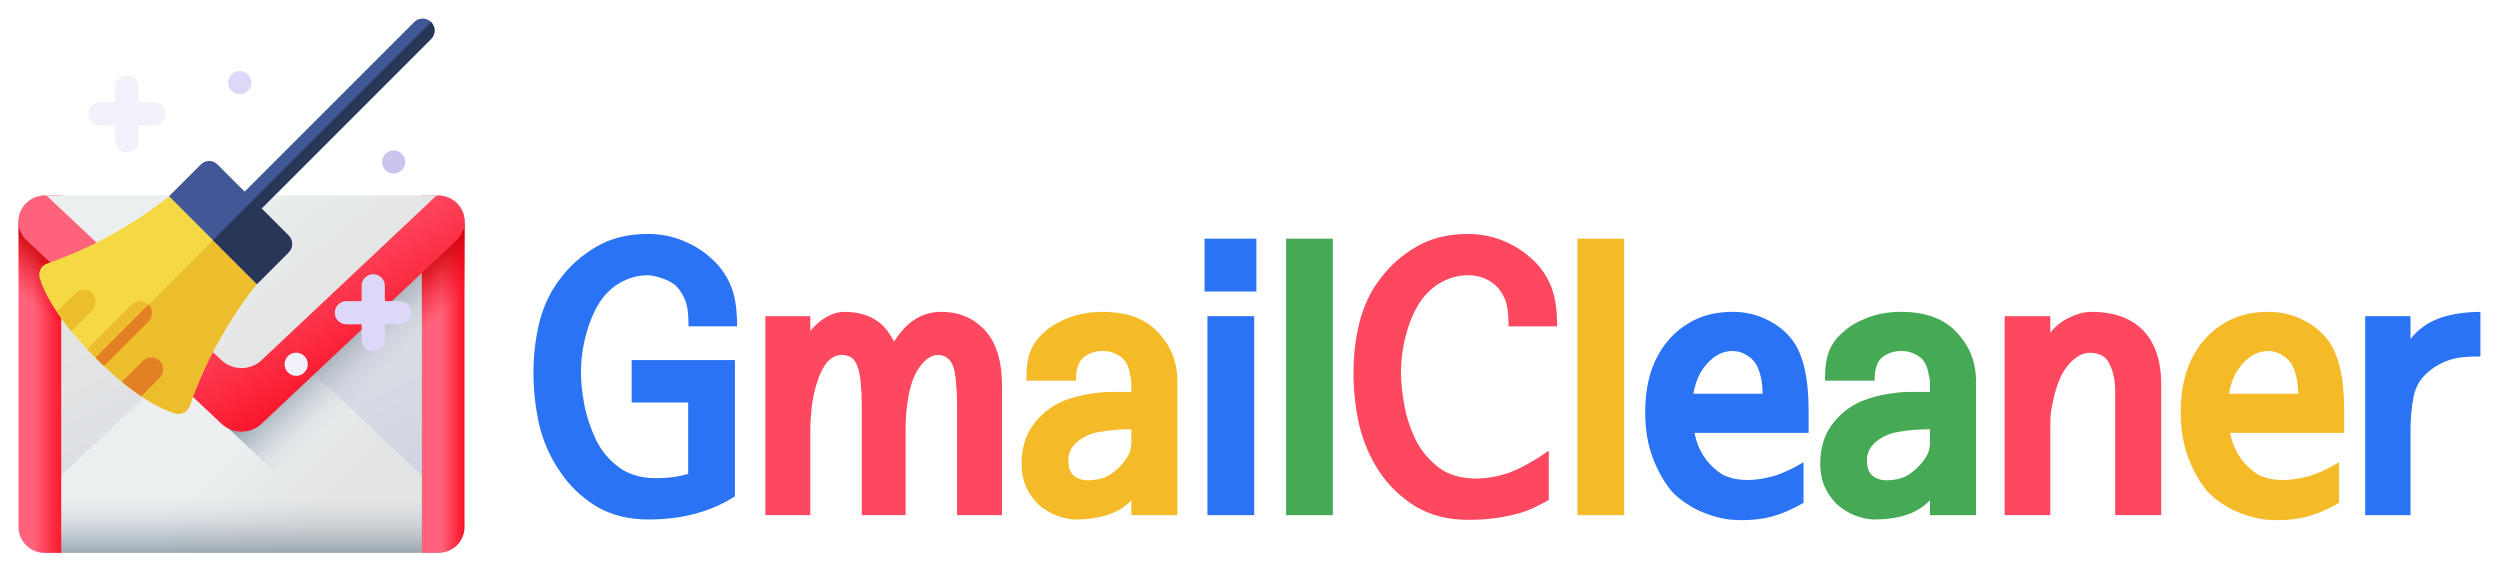 <svg width="539" height="124" viewBox="0 0 539 124" fill="none" xmlns="http://www.w3.org/2000/svg">
<g filter="url(#filter0_d)">
<path d="M158.922 66.359H148.453C148.453 63.547 148.167 61.568 147.594 60.422C147.073 59.224 146.396 58.234 145.562 57.453C144.729 56.828 143.766 56.333 142.672 55.969C141.63 55.604 140.641 55.396 139.703 55.344C137.88 55.344 136.109 55.76 134.391 56.594C132.724 57.375 131.214 58.625 129.859 60.344C128.453 62.271 127.333 64.693 126.5 67.609C125.667 70.474 125.25 73.391 125.25 76.359C125.25 78.234 125.484 80.5 125.953 83.156C126.474 85.812 127.333 88.391 128.531 90.891C129.677 93.234 131.318 95.188 133.453 96.75C135.589 98.312 138.245 99.094 141.422 99.094C144.026 99.094 146.344 98.781 148.375 98.156V82.766H136.188V73.625H158.453V103C153.297 106.333 147.073 108 139.781 108C135.458 108 131.682 107.036 128.453 105.109C125.276 103.13 122.672 100.604 120.641 97.531C118.609 94.562 117.151 91.255 116.266 87.609C115.432 83.912 115.016 80.162 115.016 76.359C115.016 72.505 115.458 68.807 116.344 65.266C117.281 61.724 118.792 58.625 120.875 55.969C122.906 53.26 125.484 50.995 128.609 49.172C131.734 47.349 135.432 46.438 139.703 46.438C142.307 46.438 144.781 46.906 147.125 47.844C149.469 48.781 151.5 50.031 153.219 51.594C154.99 53.104 156.37 54.953 157.359 57.141C158.401 59.328 158.922 62.401 158.922 66.359ZM270.875 58.859H259.703V47.453H270.875V58.859ZM270.406 107.062H260.328V64.172H270.406V107.062ZM365.094 80.891H380.016C380.016 78.443 379.573 76.359 378.688 74.641C378.167 73.755 377.438 73.052 376.5 72.531C375.615 71.958 374.625 71.672 373.531 71.672C371.292 71.672 369.286 72.792 367.516 75.031C366.318 76.542 365.51 78.495 365.094 80.891ZM365.328 89.328C365.484 90.057 365.693 90.812 365.953 91.594C366.37 92.792 367.021 93.99 367.906 95.188C368.844 96.385 369.99 97.427 371.344 98.312C371.812 98.573 372.516 98.833 373.453 99.094C374.391 99.354 375.536 99.484 376.891 99.484C378.453 99.484 380.224 99.224 382.203 98.703C384.182 98.13 386.396 97.115 388.844 95.656V104.406C385.979 106.073 383.245 107.167 380.641 107.688C378.036 108.156 375.406 108.26 372.75 108C370.458 107.688 368.167 106.984 365.875 105.891C363.635 104.745 361.812 103.417 360.406 101.906C358.792 99.979 357.438 97.583 356.344 94.719C355.25 91.854 354.703 88.573 354.703 84.875C354.703 81.75 355.094 78.912 355.875 76.359C356.708 73.755 357.906 71.516 359.469 69.641C360.979 67.766 362.906 66.229 365.25 65.031C367.646 63.833 370.432 63.234 373.609 63.234C376.266 63.234 378.74 63.807 381.031 64.953C383.323 66.099 385.12 67.557 386.422 69.328C388.766 72.401 389.938 77.479 389.938 84.562V89.328H365.328ZM534.781 72.844C532.333 72.844 530.458 73 529.156 73.312C527.854 73.625 526.63 74.12 525.484 74.797C524.286 75.474 523.193 76.385 522.203 77.531C521.266 78.677 520.641 80.083 520.328 81.75C519.911 83.885 519.703 86.333 519.703 89.094V107.062H509.938V64.172H519.703V69.094C520.484 68.052 521.474 67.115 522.672 66.281C525.484 64.302 529.521 63.286 534.781 63.234V72.844Z" fill="#2973F4"/>
<path d="M216.031 107.062H206.344V83.156C206.344 81.542 206.266 79.979 206.109 78.469C206.005 76.906 205.797 75.734 205.484 74.953C205.12 74.016 204.651 73.391 204.078 73.078C203.557 72.713 202.932 72.531 202.203 72.531C200.849 72.531 199.521 73.417 198.219 75.188C196.969 76.906 196.109 79.458 195.641 82.844C195.484 83.938 195.38 84.927 195.328 85.812C195.276 86.646 195.25 87.635 195.25 88.781V107.062H185.797V83.156C185.797 81.542 185.719 80.005 185.562 78.547C185.458 77.088 185.224 75.891 184.859 74.953C184.495 74.016 184.052 73.391 183.531 73.078C183.01 72.713 182.307 72.531 181.422 72.531C180.484 72.531 179.599 72.896 178.766 73.625C177.984 74.354 177.255 75.552 176.578 77.219C175.953 78.885 175.484 80.656 175.172 82.531C174.911 84.354 174.755 86.333 174.703 88.469V107.062H165.016V64.172H174.703V67.375C175.797 66.021 176.969 65.005 178.219 64.328C179.521 63.599 180.771 63.234 181.969 63.234C185.719 63.234 188.635 64.354 190.719 66.594C191.552 67.583 192.229 68.599 192.75 69.641C193.062 69.12 193.453 68.573 193.922 68C196.37 64.823 199.365 63.234 202.906 63.234C206.76 63.234 209.911 64.562 212.359 67.219C214.807 69.875 216.031 73.859 216.031 79.172V107.062ZM335.719 66.359H325.25C325.25 63.547 324.964 61.542 324.391 60.344C323.87 59.146 323.193 58.182 322.359 57.453C320.745 56.047 318.792 55.344 316.5 55.344C314.677 55.344 312.932 55.76 311.266 56.594C309.599 57.375 308.062 58.651 306.656 60.422C305.25 62.297 304.13 64.693 303.297 67.609C302.464 70.526 302.047 73.469 302.047 76.438C302.047 78.312 302.281 80.578 302.75 83.234C303.219 85.891 304.078 88.495 305.328 91.047C306.578 93.391 308.245 95.344 310.328 96.906C312.411 98.417 315.042 99.172 318.219 99.172C320.562 99.172 322.932 98.755 325.328 97.922C327.776 97.037 330.641 95.448 333.922 93.156V103.781C333.609 103.99 332.828 104.406 331.578 105.031C330.38 105.656 329.104 106.177 327.75 106.594C324.312 107.583 320.589 108.078 316.578 108.078C312.255 108.078 308.505 107.141 305.328 105.266C302.151 103.339 299.521 100.839 297.438 97.766C295.406 94.693 293.948 91.333 293.062 87.688C292.229 83.99 291.812 80.24 291.812 76.438C291.812 72.583 292.255 68.885 293.141 65.344C294.078 61.75 295.589 58.625 297.672 55.969C299.703 53.26 302.281 50.995 305.406 49.172C308.531 47.349 312.229 46.438 316.5 46.438C319.104 46.438 321.578 46.906 323.922 47.844C326.266 48.781 328.297 50.031 330.016 51.594C331.786 53.104 333.167 54.953 334.156 57.141C335.198 59.328 335.719 62.401 335.719 66.359ZM465.953 107.062H456.031V80.5C456.031 77.635 455.458 75.344 454.312 73.625C453.531 72.583 452.255 72.062 450.484 72.062C448.974 72.062 447.464 72.922 445.953 74.641C444.443 76.359 443.323 79.042 442.594 82.688C442.385 83.573 442.229 84.458 442.125 85.344C442.073 86.229 442.047 87.271 442.047 88.469V107.062H432.203V64.172H442.047V67.766C443.036 66.412 444.391 65.318 446.109 64.484C447.828 63.651 449.417 63.234 450.875 63.234C455.667 63.234 459.365 64.537 461.969 67.141C464.625 69.849 465.953 73.729 465.953 78.781V107.062Z" fill="#FE485F"/>
<path d="M253.844 107.062H243.922V103.859C241.318 106.62 237.281 108 231.812 108C230.667 108 229.312 107.714 227.75 107.141C226.24 106.516 224.938 105.708 223.844 104.719C222.698 103.573 221.812 102.297 221.188 100.891C220.562 99.432 220.25 97.792 220.25 95.969C220.25 92.583 221.135 89.719 222.906 87.375C224.729 85.031 226.917 83.365 229.469 82.375C231.083 81.75 232.802 81.281 234.625 80.969C236.5 80.656 237.984 80.5 239.078 80.5H243.922V78.469C243.922 78.104 243.818 77.479 243.609 76.594C243.453 75.656 243.167 74.823 242.75 74.094C242.281 73.365 241.604 72.792 240.719 72.375C239.885 71.906 238.87 71.672 237.672 71.672C236.161 71.672 234.833 72.115 233.688 73C232.542 73.833 231.969 75.526 231.969 78.078H221.266C221.266 75.266 221.578 73.104 222.203 71.594C222.828 70.083 223.844 68.729 225.25 67.531C226.552 66.333 228.297 65.318 230.484 64.484C232.672 63.651 235.068 63.234 237.672 63.234C242.984 63.234 246.995 64.719 249.703 67.688C252.464 70.604 253.844 74.094 253.844 78.156V107.062ZM243.922 91.203V88.547C243.193 88.547 242.359 88.573 241.422 88.625C240.484 88.625 238.948 88.807 236.812 89.172C235.25 89.432 233.818 90.057 232.516 91.047C231.057 92.193 230.328 93.573 230.328 95.188C230.328 96.802 230.745 97.948 231.578 98.625C232.411 99.25 233.427 99.562 234.625 99.562C235.094 99.562 235.823 99.484 236.812 99.328C237.802 99.12 238.688 98.755 239.469 98.234C241.135 97.088 242.411 95.708 243.297 94.094C243.714 93.365 243.922 92.401 243.922 91.203ZM350.172 107.062H340.094V47.453H350.172V107.062ZM480.562 80.891H495.484C495.484 78.443 495.042 76.359 494.156 74.641C493.635 73.755 492.906 73.052 491.969 72.531C491.083 71.958 490.094 71.672 489 71.672C486.76 71.672 484.755 72.792 482.984 75.031C481.786 76.542 480.979 78.495 480.562 80.891ZM480.797 89.328C480.953 90.057 481.161 90.812 481.422 91.594C481.839 92.792 482.49 93.99 483.375 95.188C484.312 96.385 485.458 97.427 486.812 98.312C487.281 98.573 487.984 98.833 488.922 99.094C489.859 99.354 491.005 99.484 492.359 99.484C493.922 99.484 495.693 99.224 497.672 98.703C499.651 98.13 501.865 97.115 504.312 95.656V104.406C501.448 106.073 498.714 107.167 496.109 107.688C493.505 108.156 490.875 108.26 488.219 108C485.927 107.688 483.635 106.984 481.344 105.891C479.104 104.745 477.281 103.417 475.875 101.906C474.26 99.979 472.906 97.583 471.812 94.719C470.719 91.854 470.172 88.573 470.172 84.875C470.172 81.75 470.562 78.912 471.344 76.359C472.177 73.755 473.375 71.516 474.938 69.641C476.448 67.766 478.375 66.229 480.719 65.031C483.115 63.833 485.901 63.234 489.078 63.234C491.734 63.234 494.208 63.807 496.5 64.953C498.792 66.099 500.589 67.557 501.891 69.328C504.234 72.401 505.406 77.479 505.406 84.562V89.328H480.797Z" fill="#F5BA28"/>
<path d="M287.359 107.062H277.281V47.453H287.359V107.062ZM426.031 107.062H416.109V103.859C413.505 106.62 409.469 108 404 108C402.854 108 401.5 107.714 399.938 107.141C398.427 106.516 397.125 105.708 396.031 104.719C394.885 103.573 394 102.297 393.375 100.891C392.75 99.432 392.438 97.792 392.438 95.969C392.438 92.583 393.323 89.719 395.094 87.375C396.917 85.031 399.104 83.365 401.656 82.375C403.271 81.75 404.99 81.281 406.812 80.969C408.688 80.656 410.172 80.5 411.266 80.5H416.109V78.469C416.109 78.104 416.005 77.479 415.797 76.594C415.641 75.656 415.354 74.823 414.938 74.094C414.469 73.365 413.792 72.792 412.906 72.375C412.073 71.906 411.057 71.672 409.859 71.672C408.349 71.672 407.021 72.115 405.875 73C404.729 73.833 404.156 75.526 404.156 78.078H393.453C393.453 75.266 393.766 73.104 394.391 71.594C395.016 70.083 396.031 68.729 397.438 67.531C398.74 66.333 400.484 65.318 402.672 64.484C404.859 63.651 407.255 63.234 409.859 63.234C415.172 63.234 419.182 64.719 421.891 67.688C424.651 70.604 426.031 74.094 426.031 78.156V107.062ZM416.109 91.203V88.547C415.38 88.547 414.547 88.573 413.609 88.625C412.672 88.625 411.135 88.807 409 89.172C407.438 89.432 406.005 90.057 404.703 91.047C403.245 92.193 402.516 93.573 402.516 95.188C402.516 96.802 402.932 97.948 403.766 98.625C404.599 99.25 405.615 99.562 406.812 99.562C407.281 99.562 408.01 99.484 409 99.328C409.99 99.12 410.875 98.755 411.656 98.234C413.323 97.088 414.599 95.708 415.484 94.094C415.901 93.365 416.109 92.401 416.109 91.203Z" fill="#46A956"/>
</g>
<g filter="url(#filter1_d)">
<path d="M91.17 115.19H12.975C9.892 115.19 7.393 112.691 7.393 109.608L4 43.749C4 40.666 6.499 38.167 9.582 38.167H94.563C97.646 38.167 100.145 40.667 100.145 43.749L96.752 109.608C96.752 112.691 94.253 115.19 91.17 115.19Z" fill="url(#paint0_linear)"/>
<path d="M94.564 115.189H9.582C6.499 115.189 4 112.69 4 109.607C4 108.051 4.643 106.563 5.776 105.496L47.738 66.008C50.173 63.716 53.972 63.716 56.407 66.008L98.369 105.496C99.502 106.563 100.145 108.051 100.145 109.607C100.145 112.69 97.646 115.189 94.564 115.189Z" fill="url(#paint1_linear)"/>
<path d="M4.798 95.146V109.607C4.798 112.69 7.256 115.189 10.287 115.189H93.858C96.889 115.189 99.347 112.69 99.347 109.607V95.146H4.798Z" fill="url(#paint2_linear)"/>
<path d="M4 43.749V109.608C4 112.691 6.499 115.19 9.582 115.19H13.194V38.167H9.582C6.499 38.167 4 40.667 4 43.749H4Z" fill="url(#paint3_linear)"/>
<path d="M5.965 47.859L77.9 115.189H94.564C97.646 115.189 100.145 112.69 100.145 109.608V43.748C100.145 40.666 97.646 38.544 94.564 38.544H9.582C6.499 38.544 4.189 40.666 4.189 43.748C4.189 45.305 4.831 46.793 5.965 47.859Z" fill="url(#paint4_linear)"/>
<path d="M100.145 43.748V109.608C100.145 112.69 97.646 115.189 94.564 115.189H90.952V38.167H94.564C97.646 38.167 100.145 40.666 100.145 43.748Z" fill="url(#paint5_linear)"/>
<path d="M94.564 38.544H90.952V72.665H100.145V44.126C100.145 41.043 97.646 38.544 94.564 38.544Z" fill="url(#paint6_linear)"/>
<path d="M9.582 38.544H13.194V72.665H4V44.126C4 41.043 6.499 38.544 9.582 38.544Z" fill="url(#paint7_linear)"/>
<path d="M94.564 38.167H9.582C6.499 38.167 4 40.667 4 43.749C4 45.306 4.643 46.228 5.776 47.295L47.738 86.783C50.173 89.075 53.972 89.075 56.407 86.783L98.369 47.295C99.502 46.228 100.145 45.306 100.145 43.749C100.145 40.667 97.646 38.167 94.564 38.167Z" fill="url(#paint8_linear)"/>
<path d="M94.447 38.167C94.225 38.167 94.011 38.252 93.849 38.404L56.407 73.64C53.972 75.932 50.173 75.932 47.738 73.64L10.296 38.405C10.134 38.252 9.92 38.167 9.698 38.167C6.85 38.167 4.373 40.256 4.039 43.084C3.828 44.876 4.482 46.642 5.777 47.86L47.738 87.349C50.174 89.64 53.972 89.64 56.407 87.349L98.369 47.86C99.663 46.642 100.318 44.876 100.106 43.084C99.772 40.256 97.295 38.167 94.447 38.167Z" fill="url(#paint9_linear)"/>
<path d="M33.151 18.046H29.862V14.758C29.862 13.376 28.742 12.256 27.361 12.256C25.979 12.256 24.859 13.376 24.859 14.758V18.047H21.57C20.188 18.047 19.068 19.167 19.068 20.548C19.068 21.93 20.188 23.05 21.57 23.05H24.859V26.339C24.859 27.721 25.979 28.841 27.361 28.841C28.742 28.841 29.862 27.721 29.862 26.339V23.05H33.151C34.533 23.05 35.653 21.93 35.653 20.548C35.653 19.167 34.533 18.046 33.151 18.046Z" fill="#F1F1FA"/>
<path d="M86.262 60.919H82.973V57.629C82.973 56.248 81.853 55.128 80.472 55.128C79.09 55.128 77.97 56.248 77.97 57.629V60.919H74.681C73.299 60.919 72.179 62.039 72.179 63.42C72.179 64.802 73.299 65.922 74.681 65.922H77.97V69.211C77.97 70.593 79.09 71.713 80.472 71.713C81.853 71.713 82.973 70.592 82.973 69.211V65.922H86.262C87.644 65.922 88.764 64.802 88.764 63.42C88.764 62.038 87.644 60.919 86.262 60.919Z" fill="#DED8F8"/>
<path d="M84.866 33.423C86.079 33.423 87.142 32.514 87.336 31.319C87.509 30.256 86.954 29.169 85.991 28.687C85.137 28.259 84.092 28.36 83.336 28.944C82.506 29.584 82.165 30.711 82.493 31.706C82.826 32.716 83.801 33.423 84.866 33.423Z" fill="#CAC5EF"/>
<path d="M53.007 11.687C52.074 11.118 50.861 11.222 50.039 11.942C49.267 12.619 48.995 13.742 49.357 14.7C49.72 15.661 50.666 16.319 51.696 16.319C52.851 16.319 53.877 15.493 54.135 14.371C54.37 13.343 53.907 12.237 53.007 11.687Z" fill="#DED8F8"/>
<path d="M65.27 72.477C64.401 71.882 63.213 71.901 62.367 72.53C61.512 73.166 61.146 74.311 61.483 75.324C61.819 76.337 62.788 77.041 63.857 77.041C64.994 77.041 66.007 76.244 66.284 75.145C66.535 74.144 66.121 73.059 65.27 72.477Z" fill="#F1F1FA"/>
<path d="M50.347 43.345C49.342 42.341 49.342 40.712 50.347 39.708L89.302 0.753C90.306 -0.251 91.934 -0.251 92.939 0.753C93.943 1.758 93.943 3.386 92.939 4.39L53.984 43.345C52.979 44.35 51.351 44.35 50.347 43.345Z" fill="#425796"/>
<path d="M92.939 0.753L50.347 43.345C51.351 44.35 52.979 44.35 53.984 43.345L92.939 4.39C93.943 3.386 93.943 1.758 92.939 0.753Z" fill="#283758"/>
<path d="M55.388 57.216C55.388 57.216 46.199 68.039 40.885 83.504C40.432 84.82 39.015 85.537 37.686 85.121C34.627 84.164 28.824 81.354 20.581 73.111C12.338 64.868 9.528 59.065 8.571 56.006C8.155 54.677 8.872 53.26 10.188 52.807C25.653 47.493 36.476 38.304 36.476 38.304L47.145 46.547L55.388 57.216Z" fill="#F4D844"/>
<path d="M40.885 83.504C46.199 68.039 55.388 57.216 55.388 57.216L47.144 46.547L20.581 73.111C28.824 81.354 34.627 84.164 37.686 85.121C39.015 85.537 40.432 84.82 40.885 83.504Z" fill="#ECBD2C"/>
<path d="M30.446 81.431L34.426 77.452C35.43 76.447 35.43 74.819 34.426 73.814C33.421 72.81 31.793 72.81 30.789 73.814L26.286 78.317C27.79 79.553 29.177 80.578 30.446 81.431Z" fill="#E28023"/>
<path d="M19.877 59.266C18.873 58.262 17.244 58.262 16.24 59.266L12.261 63.245C13.114 64.515 14.139 65.902 15.374 67.406L19.877 62.903C20.881 61.899 20.881 60.27 19.877 59.266Z" fill="#ECBD2C"/>
<path d="M20.581 73.111C21.211 73.741 21.825 74.335 22.426 74.903L32.001 65.328C33.005 64.323 33.005 62.695 32.001 61.691C30.997 60.686 29.368 60.686 28.364 61.691L18.789 71.266C19.357 71.867 19.951 72.481 20.581 73.111Z" fill="#ECBD2C"/>
<path d="M32.001 61.691L20.581 73.111C21.211 73.741 21.825 74.335 22.426 74.903L32.001 65.328C33.005 64.324 33.005 62.695 32.001 61.691Z" fill="#E28023"/>
<path d="M55.385 57.242L36.449 38.307L43.325 31.431C44.302 30.454 45.886 30.454 46.863 31.431L62.261 46.829C63.238 47.806 63.238 49.39 62.261 50.367L55.385 57.242Z" fill="#425796"/>
<path d="M62.211 46.78L54.562 39.13L45.917 47.775L55.385 57.242L62.211 50.417C63.216 49.412 63.216 47.784 62.211 46.78Z" fill="#283758"/>
</g>
<defs>
<filter id="filter0_d" x="111.016" y="46.438" width="427.766" height="69.702" filterUnits="userSpaceOnUse" color-interpolation-filters="sRGB">
<feFlood flood-opacity="0" result="BackgroundImageFix"/>
<feColorMatrix in="SourceAlpha" type="matrix" values="0 0 0 0 0 0 0 0 0 0 0 0 0 0 0 0 0 0 127 0"/>
<feOffset dy="4"/>
<feGaussianBlur stdDeviation="2"/>
<feColorMatrix type="matrix" values="0 0 0 0 0 0 0 0 0 0 0 0 0 0 0 0 0 0 0.1 0"/>
<feBlend mode="normal" in2="BackgroundImageFix" result="effect1_dropShadow"/>
<feBlend mode="normal" in="SourceGraphic" in2="effect1_dropShadow" result="shape"/>
</filter>
<filter id="filter1_d" x="0" y="-1.52588e-05" width="104.145" height="123.19" filterUnits="userSpaceOnUse" color-interpolation-filters="sRGB">
<feFlood flood-opacity="0" result="BackgroundImageFix"/>
<feColorMatrix in="SourceAlpha" type="matrix" values="0 0 0 0 0 0 0 0 0 0 0 0 0 0 0 0 0 0 127 0"/>
<feOffset dy="4"/>
<feGaussianBlur stdDeviation="2"/>
<feColorMatrix type="matrix" values="0 0 0 0 0 0 0 0 0 0 0 0 0 0 0 0 0 0 0.25 0"/>
<feBlend mode="normal" in2="BackgroundImageFix" result="effect1_dropShadow"/>
<feBlend mode="normal" in="SourceGraphic" in2="effect1_dropShadow" result="shape"/>
</filter>
<linearGradient id="paint0_linear" x1="45.281" y1="58.456" x2="75.689" y2="123.735" gradientUnits="userSpaceOnUse">
<stop stop-color="#E3E5E4"/>
<stop offset="1" stop-color="#CBD0E4"/>
</linearGradient>
<linearGradient id="paint1_linear" x1="43.032" y1="100.553" x2="58.737" y2="116.259" gradientUnits="userSpaceOnUse">
<stop stop-color="#EBEFF0"/>
<stop offset="1" stop-color="#E3E5E4"/>
</linearGradient>
<linearGradient id="paint2_linear" x1="52.073" y1="103.089" x2="52.073" y2="119.217" gradientUnits="userSpaceOnUse">
<stop stop-color="#CBD0E4" stop-opacity="0"/>
<stop offset="1" stop-color="#6A7D83"/>
</linearGradient>
<linearGradient id="paint3_linear" x1="7.268" y1="76.679" x2="14.938" y2="76.679" gradientUnits="userSpaceOnUse">
<stop stop-color="#FF637B"/>
<stop offset="1" stop-color="#F90217"/>
</linearGradient>
<linearGradient id="paint4_linear" x1="83.171" y1="76.499" x2="71.357" y2="64.057" gradientUnits="userSpaceOnUse">
<stop stop-color="#CBD0E4" stop-opacity="0"/>
<stop offset="1" stop-color="#6A7D83"/>
</linearGradient>
<linearGradient id="paint5_linear" x1="95.118" y1="76.678" x2="101.025" y2="76.678" gradientUnits="userSpaceOnUse">
<stop stop-color="#FF637B"/>
<stop offset="1" stop-color="#F90217"/>
</linearGradient>
<linearGradient id="paint6_linear" x1="98.404" y1="60.569" x2="90.487" y2="51.614" gradientUnits="userSpaceOnUse">
<stop stop-color="#F90217" stop-opacity="0"/>
<stop offset="0.267" stop-color="#E7010F" stop-opacity="0.267"/>
<stop offset="0.723" stop-color="#CE0004" stop-opacity="0.723"/>
<stop offset="1" stop-color="#C50000"/>
</linearGradient>
<linearGradient id="paint7_linear" x1="5.741" y1="60.569" x2="13.658" y2="51.614" gradientUnits="userSpaceOnUse">
<stop stop-color="#F90217" stop-opacity="0"/>
<stop offset="0.267" stop-color="#E7010F" stop-opacity="0.267"/>
<stop offset="0.723" stop-color="#CE0004" stop-opacity="0.723"/>
<stop offset="1" stop-color="#C50000"/>
</linearGradient>
<linearGradient id="paint8_linear" x1="48.19" y1="38.798" x2="69.263" y2="64.367" gradientUnits="userSpaceOnUse">
<stop stop-color="#EBEFF0"/>
<stop offset="1" stop-color="#E3E5E4"/>
</linearGradient>
<linearGradient id="paint9_linear" x1="53.209" y1="45.681" x2="77.591" y2="86.778" gradientUnits="userSpaceOnUse">
<stop stop-color="#FF637B"/>
<stop offset="1" stop-color="#F90217"/>
</linearGradient>
</defs>
</svg>
